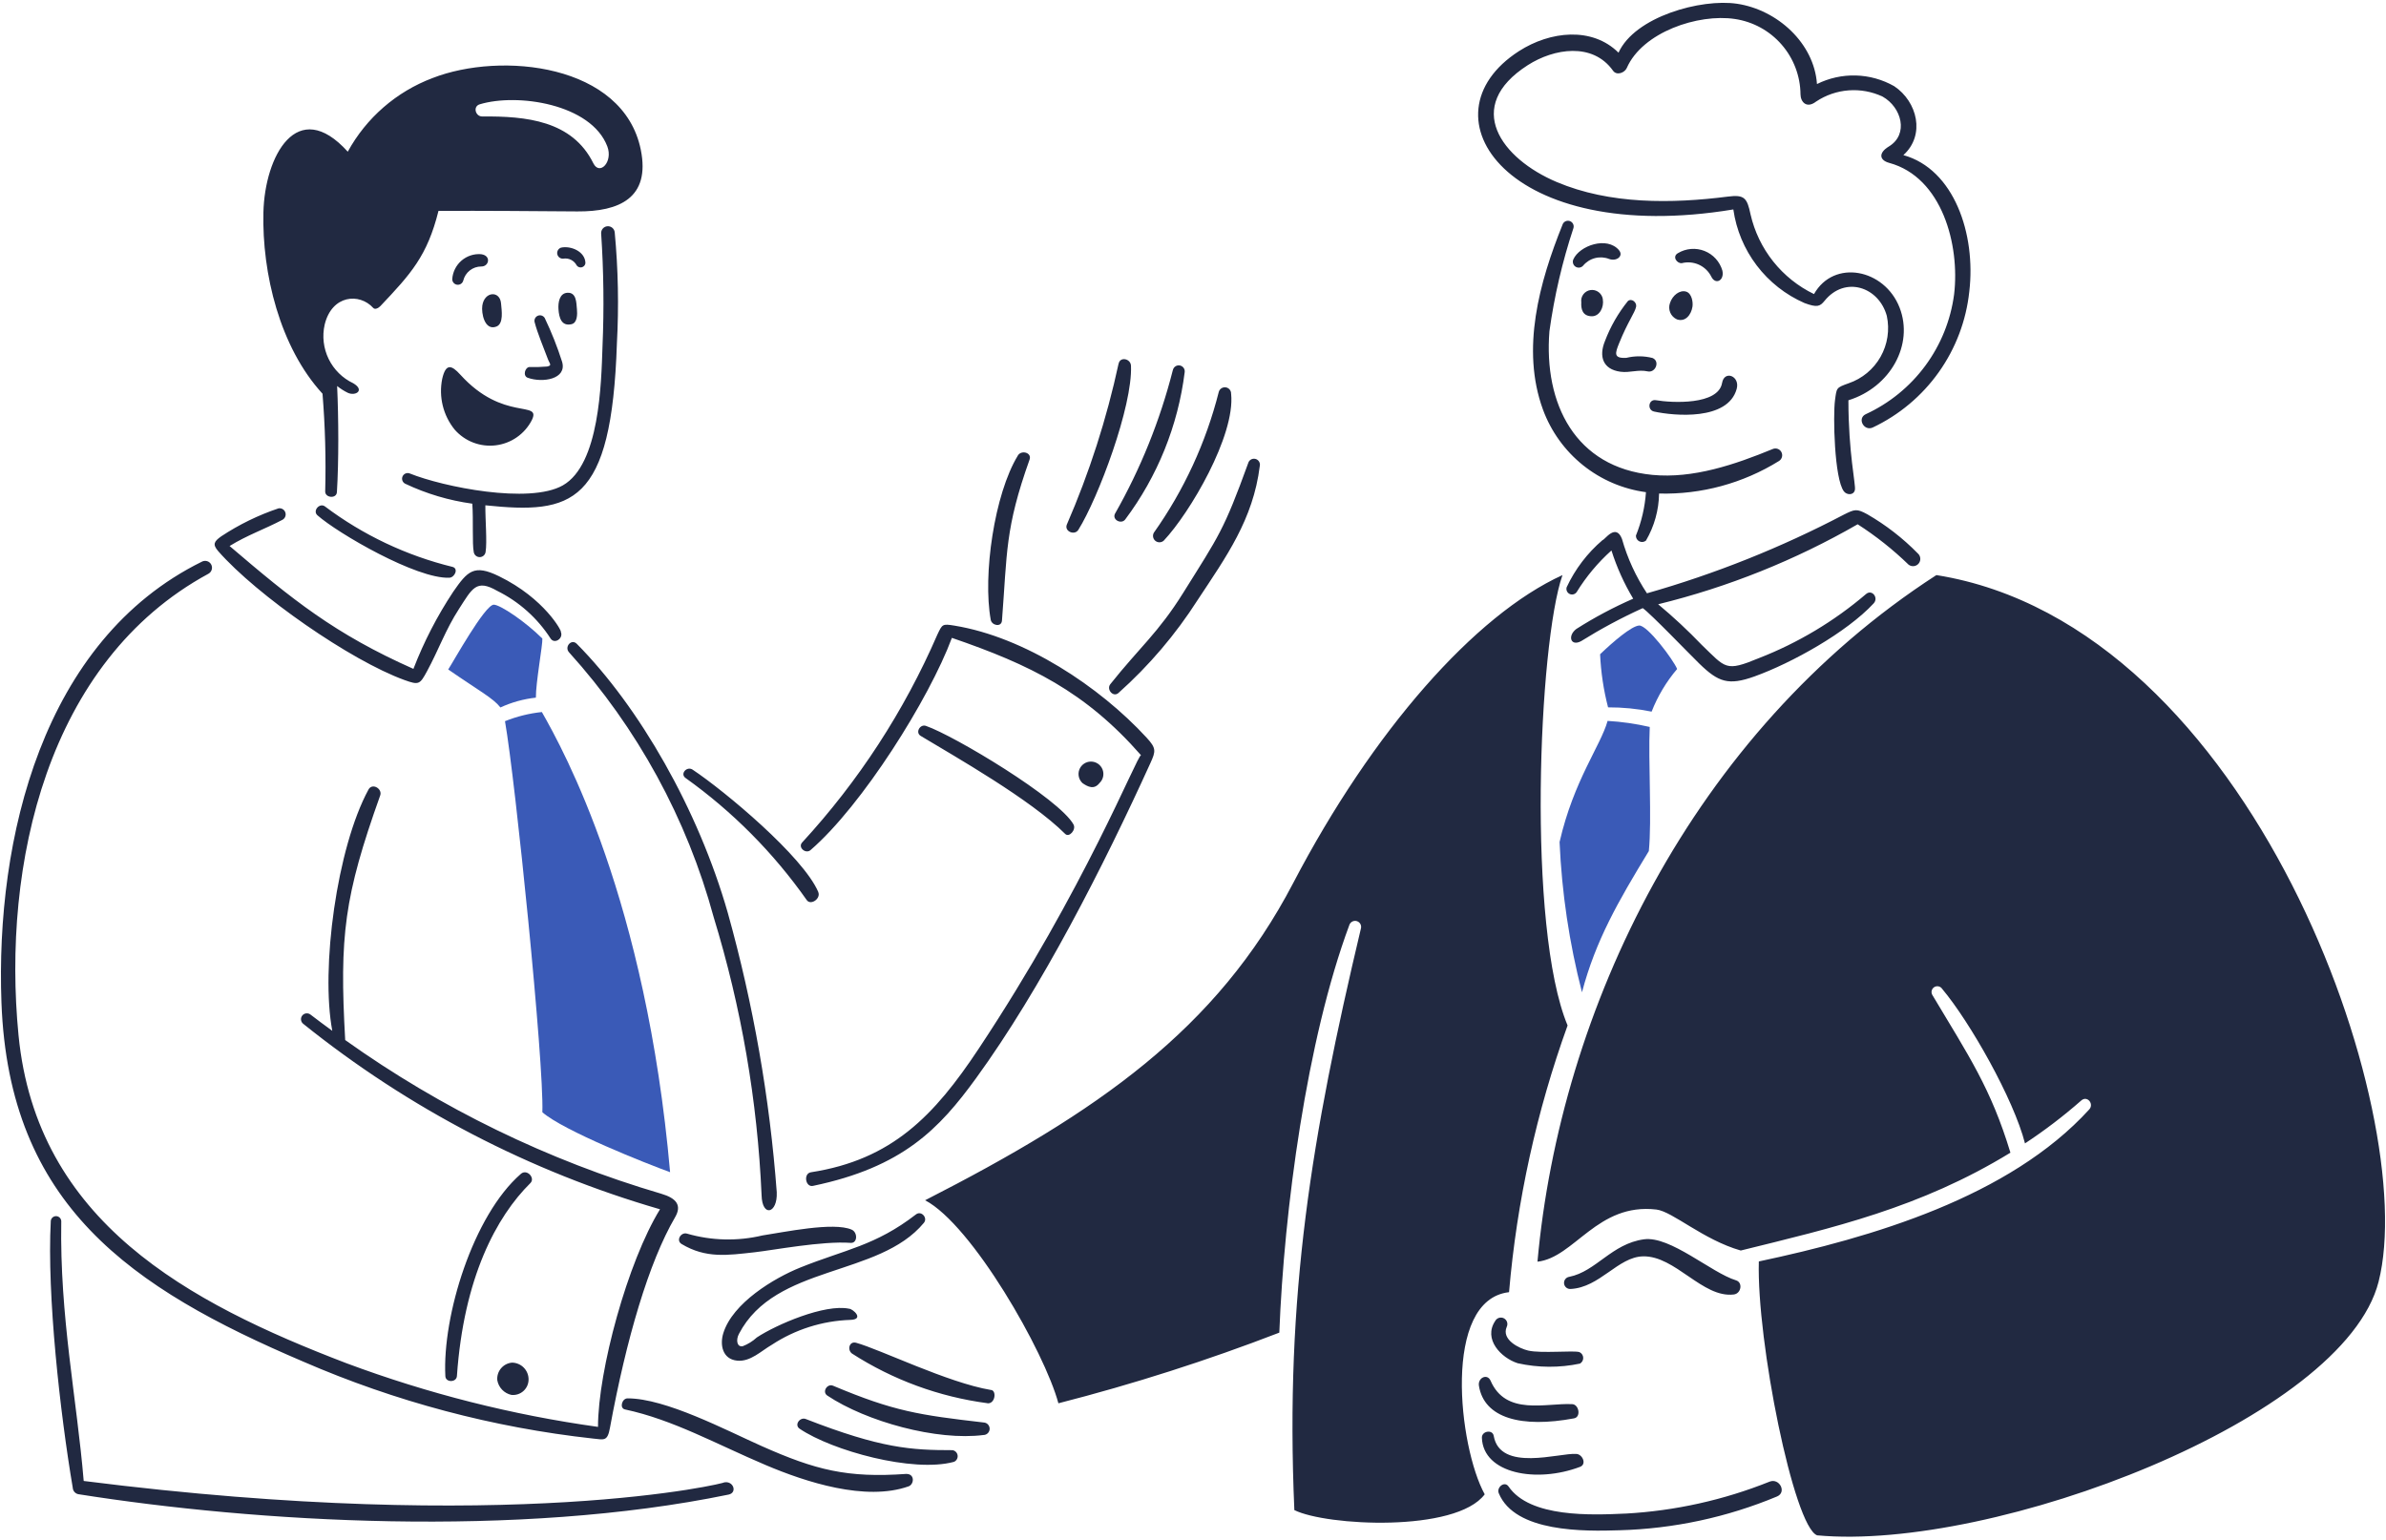 <svg width="502" height="324" viewBox="0 0 502 324" fill="none" xmlns="http://www.w3.org/2000/svg">
<path d="M338.327 148.861C337.381 145.204 336.82 141.459 336.651 137.686C339.396 135.046 343.251 131.754 344.856 131.64C346.575 131.516 352.061 138.842 352.86 140.788C350.586 143.461 348.771 146.495 347.491 149.764C344.475 149.151 341.404 148.849 338.327 148.861ZM347.081 152.984C344.172 152.312 341.211 151.886 338.23 151.712C336.77 156.939 331.102 164.22 328.124 177.206C328.589 187.882 330.169 198.479 332.839 208.826C335.719 197.904 340.495 189.633 346.905 179.105C347.565 172.518 346.762 160.094 347.095 152.984H347.081ZM112.747 146.817C112.71 143.731 114.21 135.579 114.109 134.383C110.508 130.795 105.281 127.295 103.903 127.255C102.039 127.218 95.328 139.346 94.299 140.891C100.875 145.431 103.732 146.902 105.289 148.884C107.646 147.795 110.165 147.096 112.747 146.817ZM114.109 234.059C114.479 223.718 108.452 164.363 106.247 151.773C108.732 150.776 111.342 150.128 114.004 149.848C118.658 158.008 135.934 189.448 140.985 246.686C136.132 244.93 118.568 237.979 114.109 234.072V234.059Z" fill="#3A5AB7"/>
<path d="M129.332 48.876C129.289 48.508 129.106 48.172 128.82 47.936C128.535 47.701 128.169 47.585 127.8 47.613C127.431 47.641 127.087 47.81 126.84 48.086C126.593 48.362 126.463 48.723 126.476 49.093C127.008 57.01 127.105 64.951 126.764 72.879C126.5 80.63 126.164 97.742 118.416 102.146C111.375 106.148 93.212 102.457 86.248 99.654C85.966 99.531 85.647 99.524 85.36 99.632C85.072 99.74 84.838 99.956 84.707 100.234C84.576 100.512 84.558 100.83 84.657 101.121C84.757 101.412 84.965 101.652 85.239 101.792C89.706 103.91 94.473 105.328 99.371 105.998C99.616 109.398 99.321 114.467 99.68 116.207C99.732 116.5 99.887 116.765 100.117 116.956C100.346 117.146 100.636 117.248 100.934 117.245C101.232 117.241 101.52 117.132 101.745 116.937C101.97 116.741 102.119 116.472 102.164 116.178C102.513 114.066 102.082 109.248 102.117 106.341C120.388 108.231 128.67 106.341 129.794 72.253C130.216 64.46 130.062 56.646 129.332 48.876ZM134.816 31.502C136.885 41.706 130.233 44.552 121.468 44.494C111.731 44.425 101.992 44.335 92.256 44.383C89.88 53.887 86.448 57.633 80.03 64.415C79.647 64.819 78.911 65.231 78.523 64.8C75.643 61.614 69.829 62.026 68.306 68.325C67.757 70.757 68.054 73.304 69.147 75.546C70.241 77.787 72.065 79.589 74.32 80.654C76.804 82.119 74.848 83.399 73.209 82.681C72.397 82.287 71.633 81.802 70.93 81.237C71.239 87.932 71.287 97.103 70.883 103.569C70.793 105.024 68.404 104.781 68.419 103.432C68.6 96.568 68.411 89.699 67.855 82.855C58.86 73.061 55.114 57.511 55.42 44.7C55.7 32.888 62.503 20.126 73.169 31.924C77.069 24.799 83.39 19.304 90.989 16.433C105.459 10.786 131.143 13.468 134.816 31.502ZM124.839 34.369C126.159 37.009 129.026 34.089 127.772 30.8C124.372 21.887 108.875 19.54 100.928 21.953C99.448 22.402 100.023 24.522 101.457 24.511C110.657 24.43 120.393 25.356 124.839 34.369ZM118.03 52.118C120.076 51.658 123.144 52.91 123.171 55.394C123.144 55.595 123.057 55.783 122.923 55.935C122.789 56.087 122.612 56.196 122.416 56.247C122.22 56.298 122.013 56.29 121.821 56.223C121.63 56.156 121.463 56.034 121.341 55.872C121.08 55.355 120.659 54.936 120.14 54.678C119.622 54.419 119.033 54.335 118.463 54.438C118.178 54.449 117.897 54.356 117.674 54.178C117.451 53.999 117.299 53.746 117.246 53.465C117.194 53.184 117.244 52.893 117.388 52.646C117.532 52.398 117.76 52.211 118.03 52.118ZM101.253 53.504C103.418 53.8 102.874 56.125 101.253 56.083C100.38 56.082 99.531 56.374 98.844 56.913C98.157 57.452 97.671 58.207 97.465 59.056C97.391 59.333 97.219 59.573 96.981 59.732C96.743 59.891 96.455 59.958 96.171 59.92C95.887 59.882 95.627 59.742 95.439 59.526C95.251 59.31 95.148 59.033 95.15 58.747C95.199 57.999 95.397 57.269 95.732 56.598C96.067 55.928 96.532 55.331 97.1 54.842C97.669 54.353 98.329 53.982 99.041 53.751C99.754 53.52 100.506 53.433 101.253 53.496V53.504ZM105.414 63.821C105.543 65.302 106.018 68.148 104.408 68.739C101.948 69.645 101.24 65.878 101.475 64.312C101.921 61.289 105.174 61.131 105.414 63.821ZM121.381 64.99C121.486 66.136 121.484 67.934 120.256 68.222C118.144 68.718 117.616 66.881 117.5 65.07C117.407 63.705 117.677 61.691 119.403 61.611C121.278 61.529 121.257 63.673 121.375 64.99H121.381ZM118.263 76.142C119.319 79.788 114.192 80.63 111.032 79.5C109.955 79.117 110.43 77.338 111.383 77.237C112.628 77.276 113.875 77.241 115.116 77.135C116.235 76.884 115.644 76.622 115.208 75.403C114.324 73.008 113.096 70.183 112.473 67.765C112.414 67.495 112.454 67.213 112.584 66.97C112.714 66.726 112.927 66.537 113.184 66.436C113.442 66.336 113.726 66.33 113.987 66.42C114.248 66.51 114.469 66.69 114.609 66.928C116.038 69.912 117.259 72.99 118.263 76.142ZM108.455 88.658C104.4 93.938 94.611 90.955 95.403 81.163C98.582 86.939 106.377 88.304 108.455 88.658ZM93.037 79.73C93.787 76.44 94.989 76.791 96.839 78.837C105.913 88.869 113.999 84.117 111.887 88.426C111.15 89.86 110.074 91.093 108.751 92.015C107.428 92.938 105.9 93.522 104.299 93.718C102.698 93.914 101.074 93.715 99.568 93.139C98.062 92.562 96.72 91.626 95.659 90.411C94.462 88.934 93.606 87.21 93.153 85.364C92.7 83.517 92.661 81.593 93.037 79.73ZM240.057 158.93C228.353 145.553 216.7 139.877 200.272 134.238C195.491 147.089 181.38 169.545 170.522 178.907C169.518 179.772 167.842 178.363 168.745 177.323C180.615 164.432 190.236 149.641 197.209 133.565C198.265 131.342 198.265 131.247 200.805 131.661C215.613 134.087 231.294 144.436 241.229 155.228C243.28 157.459 243.201 158.048 242.021 160.625C232.218 182.193 219.053 208.079 205.325 226.952C197.6 237.575 189.936 245.627 171.036 249.569C169.466 249.896 168.964 246.955 170.635 246.699C187.647 244.059 196.533 234.838 205.892 220.729C228.25 187.051 239.238 158.938 240.057 158.938V158.93ZM190.715 310.181C178.286 311.073 171.588 309.367 160.276 304.336C152.733 300.978 140.014 294.261 132.028 294.285C130.861 294.285 130.267 296.352 131.5 296.616C141.6 298.77 150.637 303.882 161.097 308.319C169.571 311.915 182.101 315.989 191.143 312.807C192.341 312.398 192.513 310.188 190.715 310.188V310.181ZM200.665 307.654C192.069 309.972 175.105 305.315 168.243 300.679C167.037 299.866 168.312 298.155 169.524 298.628C185.406 304.829 191.763 305.183 200.412 305.186C200.69 305.233 200.946 305.37 201.139 305.576C201.333 305.782 201.453 306.046 201.482 306.327C201.51 306.608 201.446 306.891 201.299 307.132C201.151 307.374 200.928 307.56 200.665 307.662V307.654ZM206.964 301.989C197.138 303.274 182.277 299.18 174.059 293.694C172.9 292.92 174.041 291.107 175.266 291.621C188.088 297.02 193.379 297.786 206.946 299.359C207.285 299.372 207.607 299.515 207.844 299.759C208.081 300.003 208.214 300.329 208.217 300.669C208.219 301.009 208.09 301.337 207.857 301.584C207.623 301.831 207.304 301.979 206.964 301.997V301.989ZM207.756 295.302C197.596 293.964 187.859 290.393 179.244 284.844C178.204 284.052 178.695 282.189 180.118 282.582C185.134 283.965 199.443 290.996 208.435 292.508C209.736 292.516 209.427 295.489 207.748 295.32L207.756 295.302ZM178.637 275.417C173.547 274.361 163.364 278.746 159.241 281.46C158.374 282.259 157.363 282.886 156.263 283.308C155.054 283.54 154.785 282.006 155.471 280.713C163.127 266.027 184.862 268.833 194.379 257.346C195.25 256.29 193.827 254.706 192.716 255.572C184.118 262.206 177.853 262.935 168.357 266.76C162.86 268.973 154.13 274.211 152.171 280.594C151.44 282.97 151.965 286.022 155.075 286.344C157.873 286.637 160.152 284.293 162.404 282.996C167.302 279.782 172.99 277.975 178.845 277.772C181.998 277.701 179.413 275.417 178.637 275.417ZM139.116 251.219C142.35 252.167 143.496 253.682 142.02 256.195C136.505 265.644 131.766 281.803 128.329 300.494C127.801 303.398 127.099 302.979 124.744 302.738C103.731 300.424 83.185 294.967 63.794 286.547C27.497 271.066 1.87 253.632 0.305 210.977C-0.96 176.573 8.89 134.763 42.487 118.2C42.824 118.022 43.217 117.985 43.581 118.096C43.945 118.207 44.251 118.457 44.431 118.792C44.612 119.127 44.653 119.52 44.545 119.885C44.438 120.25 44.19 120.558 43.857 120.742C9.827 139.196 0.413 182.096 3.895 217.847C7.721 257.069 39.504 274.123 72.886 286.888C89.987 293.274 107.736 297.767 125.816 300.286C125.816 288.48 132.057 265.533 138.863 254.492C111.503 246.566 85.985 233.296 63.784 215.449C63.529 215.243 63.367 214.944 63.333 214.618C63.299 214.292 63.396 213.966 63.603 213.711C63.809 213.456 64.109 213.294 64.435 213.261C64.761 213.227 65.087 213.324 65.341 213.53C66.851 214.686 68.376 215.823 69.914 216.938C67.443 203.855 70.854 178.426 77.533 166.15C78.325 164.701 80.495 165.989 79.993 167.396C72.406 188.664 71.395 196.964 72.628 218.876C92.836 233.282 115.308 244.213 139.116 251.219ZM107.713 286.764C106.814 286.846 105.984 287.281 105.406 287.974C104.827 288.666 104.547 289.561 104.627 290.46C104.757 291.213 105.109 291.91 105.638 292.461C106.167 293.013 106.848 293.394 107.595 293.556C108.048 293.605 108.507 293.558 108.942 293.419C109.377 293.279 109.777 293.05 110.118 292.746C110.458 292.442 110.731 292.07 110.919 291.654C111.107 291.238 111.206 290.787 111.209 290.33C111.215 289.866 111.129 289.406 110.956 288.975C110.783 288.544 110.527 288.152 110.202 287.82C109.878 287.489 109.491 287.225 109.063 287.044C108.636 286.862 108.177 286.767 107.713 286.764ZM152.29 311.981C154.312 311.527 155.194 314.141 153.285 314.534C108.838 323.708 53.797 320.366 16.456 314.447C16.141 314.379 15.856 314.208 15.648 313.961C15.44 313.714 15.319 313.405 15.305 313.082C12.665 297.506 9.854 272.545 10.685 256.985C10.699 256.702 10.821 256.435 11.027 256.239C11.232 256.044 11.504 255.935 11.788 255.935C12.071 255.935 12.343 256.044 12.549 256.239C12.754 256.435 12.876 256.702 12.89 256.985C12.547 277.141 16.166 294.367 17.61 311.667C107.824 323.114 153.319 311.981 152.29 311.981ZM109.593 247.037C99.516 255.799 93.046 276.977 93.7 289.615C93.772 290.996 96.037 290.961 96.132 289.591C97.573 268.838 104.448 256.042 111.597 248.972C112.663 247.908 110.865 245.928 109.593 247.034V247.037ZM179.191 258.78C180.48 259.35 180.44 261.668 178.967 261.56C173.032 261.121 162.599 263.112 158.787 263.534C153.045 264.173 148.544 264.87 143.414 261.808C142.147 261.053 143.271 259.226 144.552 259.619C149.719 261.113 155.186 261.243 160.418 259.997C164.856 259.332 175.392 257.098 179.191 258.78ZM104.962 121.254C99.704 118.691 98.383 120.18 95.353 124.536C91.984 129.627 89.177 135.068 86.981 140.764C70.421 133.411 61.513 126.188 48.303 114.908C52.046 112.603 55.647 111.381 59.417 109.395C59.687 109.252 59.898 109.018 60.011 108.734C60.125 108.45 60.134 108.135 60.037 107.845C59.94 107.555 59.743 107.309 59.482 107.151C59.221 106.992 58.911 106.932 58.609 106.98C54.343 108.412 50.281 110.396 46.529 112.88C45.053 113.936 44.657 114.557 45.919 115.998C54.039 125.278 73.789 139.019 85.091 143.111C88.151 144.22 88.338 144.027 89.843 141.263C92.306 136.714 93.734 132.532 96.57 128.145C99.347 123.841 100.197 121.809 104.582 124.33C109.186 126.602 113.084 130.084 115.858 134.404C116.695 135.618 118.582 134.351 117.999 132.976C118.289 132.96 114.609 125.956 104.962 121.254ZM95.239 119.309C85.502 116.927 76.351 112.59 68.343 106.56C67.213 105.768 65.727 107.508 66.785 108.442C71.078 112.236 87.67 121.885 94.545 121.582C95.654 121.534 96.52 119.678 95.239 119.309ZM163.423 250.944C163.615 255.39 160.352 256.251 160.233 251.53C159.365 231.676 155.977 212.012 150.151 193.012C144.532 172.291 134.101 153.189 119.707 137.261C118.696 136.112 120.235 134.357 121.352 135.492C134.509 148.768 146.915 170.369 153.127 192.12C158.493 211.34 161.944 231.044 163.428 250.944H163.423ZM262.615 97.457C262.703 97.141 262.911 96.872 263.194 96.707C263.478 96.542 263.814 96.495 264.132 96.575C264.45 96.655 264.725 96.856 264.896 97.135C265.068 97.415 265.124 97.75 265.052 98.07C263.65 109.361 257.95 117.207 251.976 126.27C247.344 133.522 241.739 140.105 235.318 145.833C234.219 146.823 232.73 145.088 233.604 143.985C239.785 136.215 243.692 133.187 248.972 124.713C256.504 112.658 257.451 111.682 262.615 97.457ZM259.014 82.913C259.037 82.585 258.936 82.26 258.731 82.002C258.527 81.745 258.233 81.573 257.908 81.52C257.583 81.468 257.251 81.538 256.975 81.719C256.7 81.899 256.501 82.175 256.419 82.494C253.729 93.12 249.1 103.158 242.765 112.104C242.605 112.384 242.55 112.711 242.611 113.028C242.671 113.345 242.842 113.629 243.094 113.831C243.346 114.032 243.661 114.137 243.983 114.126C244.305 114.115 244.613 113.99 244.851 113.772C250.363 107.922 259.893 91.689 259.025 82.913H259.014ZM246.746 77.934C244.064 88.481 239.98 98.62 234.602 108.081C233.921 109.353 235.851 110.399 236.714 109.353C243.526 100.275 247.848 89.575 249.252 78.312C249.294 77.985 249.206 77.654 249.007 77.391C248.809 77.128 248.515 76.953 248.189 76.904C247.863 76.854 247.53 76.934 247.263 77.127C246.995 77.32 246.813 77.61 246.757 77.934H246.746ZM235.344 76.519C232.838 88.14 229.191 99.486 224.457 110.391C223.876 111.819 226.086 112.767 226.878 111.502C231.057 104.815 238.317 85.469 237.952 76.974C237.897 75.49 235.687 74.978 235.355 76.519H235.344ZM214.15 95.857C214.897 94.64 217.139 95.25 216.616 96.718C211.426 111.275 211.925 116.254 210.808 130.602C210.694 132.07 208.664 131.635 208.448 130.447C206.737 121.117 209.198 103.96 214.161 95.857H214.15ZM231.342 164.777C230.193 166.242 228.913 165.598 227.767 164.82C227.38 164.465 227.108 164.003 226.987 163.492C226.865 162.982 226.9 162.446 227.087 161.956C227.274 161.466 227.605 161.043 228.035 160.742C228.465 160.442 228.976 160.278 229.501 160.272C230.026 160.266 230.54 160.418 230.978 160.708C231.415 160.998 231.755 161.413 231.954 161.899C232.152 162.384 232.2 162.919 232.091 163.432C231.982 163.946 231.721 164.414 231.342 164.777ZM225.869 173.539C226.45 174.595 224.958 176.346 224.1 175.488C216.864 168.252 200.919 159.215 193.711 154.872C192.521 154.154 193.569 152.338 194.804 152.76C200.771 154.817 222.87 168.072 225.88 173.539H225.869ZM172.153 187.724C172.755 189.131 170.545 190.628 169.719 189.401C162.733 179.465 154.116 170.783 144.232 163.724C143.015 162.847 144.518 161.171 145.721 161.971C152.501 166.488 168.959 180.237 172.164 187.724H172.153ZM372.967 94.498C373.298 94.355 373.67 94.342 374.009 94.461C374.349 94.581 374.63 94.825 374.797 95.144C374.964 95.463 375.005 95.833 374.91 96.18C374.815 96.528 374.593 96.826 374.287 97.016C366.726 101.712 357.957 104.093 349.059 103.867C349.005 107.35 348.055 110.761 346.301 113.77C346.108 113.928 345.873 114.027 345.625 114.055C345.377 114.082 345.126 114.038 344.903 113.926C344.679 113.814 344.493 113.641 344.366 113.425C344.24 113.21 344.178 112.963 344.189 112.714C345.368 109.799 346.08 106.716 346.301 103.579C341.449 102.925 336.868 100.961 333.05 97.898C329.231 94.835 326.32 90.789 324.629 86.195C319.967 73.47 323.879 59.373 328.737 47.31C328.829 47.007 329.037 46.752 329.317 46.601C329.596 46.45 329.923 46.416 330.228 46.505C330.532 46.595 330.789 46.801 330.943 47.079C331.096 47.356 331.133 47.684 331.047 47.989C328.707 55.057 327.014 62.323 325.991 69.698C324.766 85.01 331.445 98.36 347.639 99.939C356.216 100.765 364.997 97.774 372.967 94.498ZM341.256 113.424C342.405 117.485 344.177 121.343 346.509 124.86C360.858 120.778 374.748 115.226 387.957 108.292C390.238 107.159 390.626 107.006 392.889 108.239C396.784 110.489 400.356 113.26 403.504 116.473C403.803 116.737 403.987 117.107 404.017 117.504C404.047 117.901 403.922 118.294 403.667 118.6C403.412 118.907 403.048 119.101 402.652 119.143C402.256 119.185 401.859 119.071 401.545 118.825C398.268 115.646 394.682 112.801 390.84 110.333C377.71 117.891 363.579 123.558 348.864 127.165C352.071 129.836 355.125 132.684 358.014 135.695C363.123 140.605 362.97 141.44 370.079 138.496C378.282 135.299 385.889 130.748 392.585 125.032C393.829 123.936 395.312 125.787 394.209 126.98C388.549 133.087 376.991 139.531 369.129 142.356C363.648 144.323 361.547 143.565 357.536 139.668C355.403 137.598 347.24 129.087 345.622 127.981C341.147 130.012 336.811 132.336 332.641 134.937C330.445 136.099 329.75 133.805 331.651 132.363C335.47 129.936 339.47 127.806 343.616 125.993C341.701 122.798 340.165 119.392 339.038 115.842C336.186 118.398 333.719 121.353 331.712 124.615C331.549 124.844 331.31 125.007 331.037 125.076C330.765 125.144 330.476 125.114 330.224 124.989C329.973 124.865 329.773 124.654 329.662 124.396C329.551 124.138 329.536 123.849 329.618 123.58C331.399 119.766 333.979 116.379 337.182 113.648C337.628 113.646 339.944 110.013 341.256 113.424ZM397.466 34.274C395.378 33.706 395.201 32.162 397.385 30.842C401.651 28.268 400.085 22.571 396.08 20.324C393.854 19.282 391.397 18.831 388.946 19.016C386.495 19.201 384.133 20.015 382.088 21.38C380.103 22.909 378.836 21.457 378.815 19.868C378.782 16.009 377.372 12.29 374.839 9.379C372.306 6.468 368.817 4.558 365 3.993C357.286 2.834 345.575 6.752 342.261 14.313C341.823 15.314 340.149 15.968 339.376 14.886C335.099 8.854 326.939 10.189 321.445 13.706C307.765 22.46 315.901 33.385 327.517 38.303C338.682 43.034 351.728 42.878 363.535 41.373C367.027 40.927 367.568 41.637 368.308 45.133C369.136 48.746 370.765 52.128 373.075 55.028C375.384 57.928 378.316 60.273 381.653 61.889C385.845 54.481 396.487 56.569 399.663 64.74C402.68 72.499 397.767 81.475 388.894 84.239C388.894 95.308 390.478 102.032 390.262 103.088C390.024 104.282 388.554 104.205 387.949 103.413C385.922 100.755 385.637 87.404 386.075 84.22C386.437 81.58 386.286 81.617 388.952 80.656C391.793 79.685 394.178 77.706 395.657 75.094C397.136 72.481 397.605 69.417 396.975 66.482C395.288 60.344 388.171 57.995 383.87 63.314C382.912 64.499 382.3 64.763 379.646 63.773C375.681 62.036 372.225 59.315 369.607 55.868C366.988 52.421 365.293 48.362 364.683 44.077C317.263 51.931 298.485 24.35 319.576 10.762C326.176 6.522 334.983 5.593 340.527 11.087C343.972 3.492 357.898 -0.339 365.47 0.791C373.941 2.061 381.682 9.075 382.281 17.687C384.82 16.424 387.63 15.805 390.464 15.885C393.298 15.964 396.069 16.739 398.533 18.141C403.409 21.401 405.133 28.424 400.458 32.643C411.115 35.597 415.754 49.24 414.328 61.35C413.68 67.464 411.469 73.308 407.909 78.321C404.349 83.334 399.559 87.346 394 89.973C392.152 90.797 390.684 88.054 392.532 87.172C397.51 84.882 401.827 81.368 405.079 76.959C408.332 72.549 410.414 67.387 411.131 61.955C412.367 51.627 408.655 37.315 397.466 34.274ZM362.315 80.593C362.785 77.845 366.146 79.123 365.385 81.86C363.524 88.576 352.238 87.531 348.014 86.612C346.501 86.287 346.826 83.972 348.37 84.218C351.771 84.801 361.507 85.287 362.315 80.593ZM353.035 53.272C353.867 52.773 354.801 52.473 355.767 52.393C356.733 52.312 357.705 52.455 358.607 52.809C359.509 53.163 360.318 53.72 360.971 54.436C361.625 55.152 362.105 56.008 362.376 56.938C362.846 59.05 360.926 60.022 360.055 58.232C359.501 57.117 358.581 56.227 357.449 55.708C356.317 55.19 355.041 55.075 353.835 55.384C352.821 55.479 351.752 54 353.035 53.272ZM340.627 52.659C341.641 53.863 340.134 55.062 338.568 54.507C337.617 54.129 336.571 54.064 335.581 54.319C334.591 54.575 333.707 55.139 333.058 55.93C332.858 56.144 332.589 56.28 332.298 56.314C332.008 56.348 331.714 56.278 331.47 56.116C331.226 55.954 331.047 55.712 330.966 55.431C330.884 55.149 330.904 54.849 331.023 54.581C332.311 51.69 338.096 49.65 340.638 52.659H340.627ZM337.222 62.981C337.507 64.676 336.527 66.559 334.933 66.556C332.903 66.556 332.612 64.943 332.694 63.639C332.607 63.037 332.762 62.425 333.126 61.938C333.49 61.451 334.033 61.128 334.634 61.041C335.236 60.954 335.848 61.109 336.335 61.473C336.822 61.837 337.145 62.38 337.232 62.981H337.222ZM354.743 61.368C355.929 61.72 356.235 63.56 356.087 64.537C355.823 66.231 354.611 67.818 352.829 67.219C352.191 66.938 351.683 66.425 351.41 65.784C351.136 65.142 351.117 64.421 351.356 63.766C351.882 62.16 353.392 60.965 354.751 61.368H354.743ZM347.697 75.345C349.31 76.042 348.299 78.513 346.67 78.159C344.688 77.713 342.935 78.497 340.947 78.233C337.185 77.734 336.369 74.959 337.665 71.796C338.82 68.741 340.455 65.89 342.507 63.349C343.315 62.696 344.41 63.663 344.228 64.547C343.964 65.833 342.491 67.683 340.667 72.203C339.841 74.257 339.368 75.469 342.182 75.305C344 74.866 345.897 74.88 347.708 75.345H347.697ZM317.482 271.938C303.369 273.572 306.885 304.531 312.374 314.478C306.302 322.567 279.02 321.134 272.325 317.797C270.343 272.505 275.953 239.141 286.317 195.444C286.416 195.125 286.385 194.779 286.232 194.483C286.079 194.186 285.815 193.962 285.498 193.858C285.18 193.754 284.835 193.779 284.536 193.927C284.237 194.076 284.008 194.336 283.899 194.652C274.899 218.855 270.152 254.754 269.16 280.452C253.972 286.317 238.452 291.282 222.68 295.32C219.776 284.467 204.504 257.771 194.638 252.594C230.89 234.064 255.955 216.717 272.077 185.844C288.799 153.824 310.325 129.414 328.734 121.03C323.702 135.418 321.223 195.214 329.811 215.806C323.279 233.9 319.138 252.77 317.493 271.938H317.482ZM301.471 189.522C303.379 184.435 305.903 179.602 308.987 175.129C305.48 170.466 302.981 165.125 301.65 159.444C301.468 158.14 303.403 157.364 303.908 158.674C305.391 163.374 307.609 167.81 310.481 171.816C312.358 174.326 312.147 174.857 310.785 177.325C307.89 182.651 305.333 188.154 303.129 193.801C309.499 207.915 313.369 212.672 322.3 223.699C323.356 225.019 322.05 226.786 320.867 225.714C312.53 217.22 305.855 207.242 301.188 196.294C299.652 192.207 299.911 193.416 301.481 189.522H301.471ZM365.258 269.448C366.726 269.897 366.344 272.233 364.778 272.421C358.207 273.213 352.473 264.237 345.678 264.398C340.398 264.519 336.591 270.971 330.426 271.262C330.095 271.282 329.769 271.173 329.516 270.959C329.263 270.744 329.103 270.44 329.069 270.111C329.035 269.781 329.129 269.45 329.333 269.189C329.537 268.927 329.834 268.754 330.162 268.706C335.807 267.576 339.083 261.739 345.881 260.81C351.446 260.057 360.066 267.864 365.258 269.448ZM342.026 318.528C334.856 318.858 321.896 319.423 317.393 312.831C316.545 311.596 314.824 313.013 315.328 314.238C318.736 322.52 333.317 322.28 340.725 322.042C352.122 321.732 363.363 319.32 373.883 314.927C375.969 314.04 374.385 310.999 372.323 311.807C362.655 315.684 352.419 317.957 342.019 318.534L342.026 318.528ZM332.427 308.699C323.288 312.161 312.055 310.149 311.78 302.58C311.727 301.154 314.024 300.758 314.267 302.166C315.608 309.864 328.119 305.719 331.601 305.978C332.916 305.983 333.924 308.135 332.42 308.705L332.427 308.699ZM330.725 295.5C325.223 295.236 316.825 298 313.61 290.571C312.921 288.987 310.89 289.945 311.157 291.627C312.247 298.477 320.112 300.552 331.168 298.491C332.715 298.208 332.19 295.497 330.727 295.497L330.725 295.5ZM332.309 284.557C331.2 284.148 324.296 284.868 321.532 284.227C319.65 283.791 315.832 281.946 317.005 279.24C317.161 278.919 317.185 278.551 317.072 278.212C316.96 277.874 316.719 277.594 316.402 277.431C316.085 277.268 315.716 277.237 315.376 277.342C315.036 277.448 314.75 277.683 314.581 277.996C312.026 281.83 315.806 285.763 319.315 286.891C323.627 287.852 328.096 287.878 332.42 286.967C332.636 286.843 332.813 286.661 332.933 286.443C333.053 286.224 333.111 285.977 333.1 285.728C333.089 285.478 333.009 285.237 332.87 285.03C332.731 284.823 332.538 284.659 332.311 284.554L332.309 284.557ZM407.406 121.027C473.916 131.64 509.363 234.608 500.442 269.733C493.127 298.557 419.487 326.543 382.308 323.109C377.395 321.229 369.57 282.218 370.047 265.47C393.823 260.422 422.744 251.95 439.569 233.473C440.625 232.298 439.128 230.5 437.885 231.596C434.153 234.876 430.197 237.894 426.047 240.627C423.658 231.268 414.447 215.043 408.623 208.11C408.536 207.976 408.424 207.86 408.293 207.769C408.161 207.678 408.013 207.614 407.857 207.58C407.701 207.546 407.539 207.544 407.382 207.573C407.225 207.601 407.074 207.661 406.94 207.747C406.806 207.834 406.69 207.946 406.599 208.078C406.508 208.209 406.444 208.357 406.41 208.514C406.376 208.67 406.374 208.831 406.402 208.989C406.431 209.146 406.49 209.296 406.577 209.43C414.233 222.242 418.89 229.064 422.982 242.578C403.993 254.218 385.555 258.402 366.246 263.17C358.352 260.921 351.89 254.944 348.492 254.545C336.055 253.088 331.253 264.664 323.473 265.522C328.235 212.662 355.921 154.328 407.403 121.025L407.406 121.027ZM410.265 153.267C400.252 157.734 390.671 163.112 381.642 169.334C383.778 175.625 388.1 183.719 390.14 189.052C391.075 191.491 390.5 192.524 388.556 194.068C369.292 209.303 351.693 226.533 336.052 245.469C335.023 246.704 333.433 244.996 334.323 243.705C347.309 224.85 370.649 203.694 387.405 190.948C384.314 184.941 381.707 178.697 379.61 172.275C378.226 167.948 378.274 168.637 381.737 165.902C390.948 159.078 401.021 153.503 411.693 149.32C412.196 144.165 411.909 138.963 410.843 133.895C410.579 132.743 412.61 131.988 413.19 133.155C415.154 137.94 415.671 143.196 414.679 148.272C413.988 151.968 413.819 151.796 410.263 153.264L410.265 153.267Z" fill="#212941"/>
</svg>
